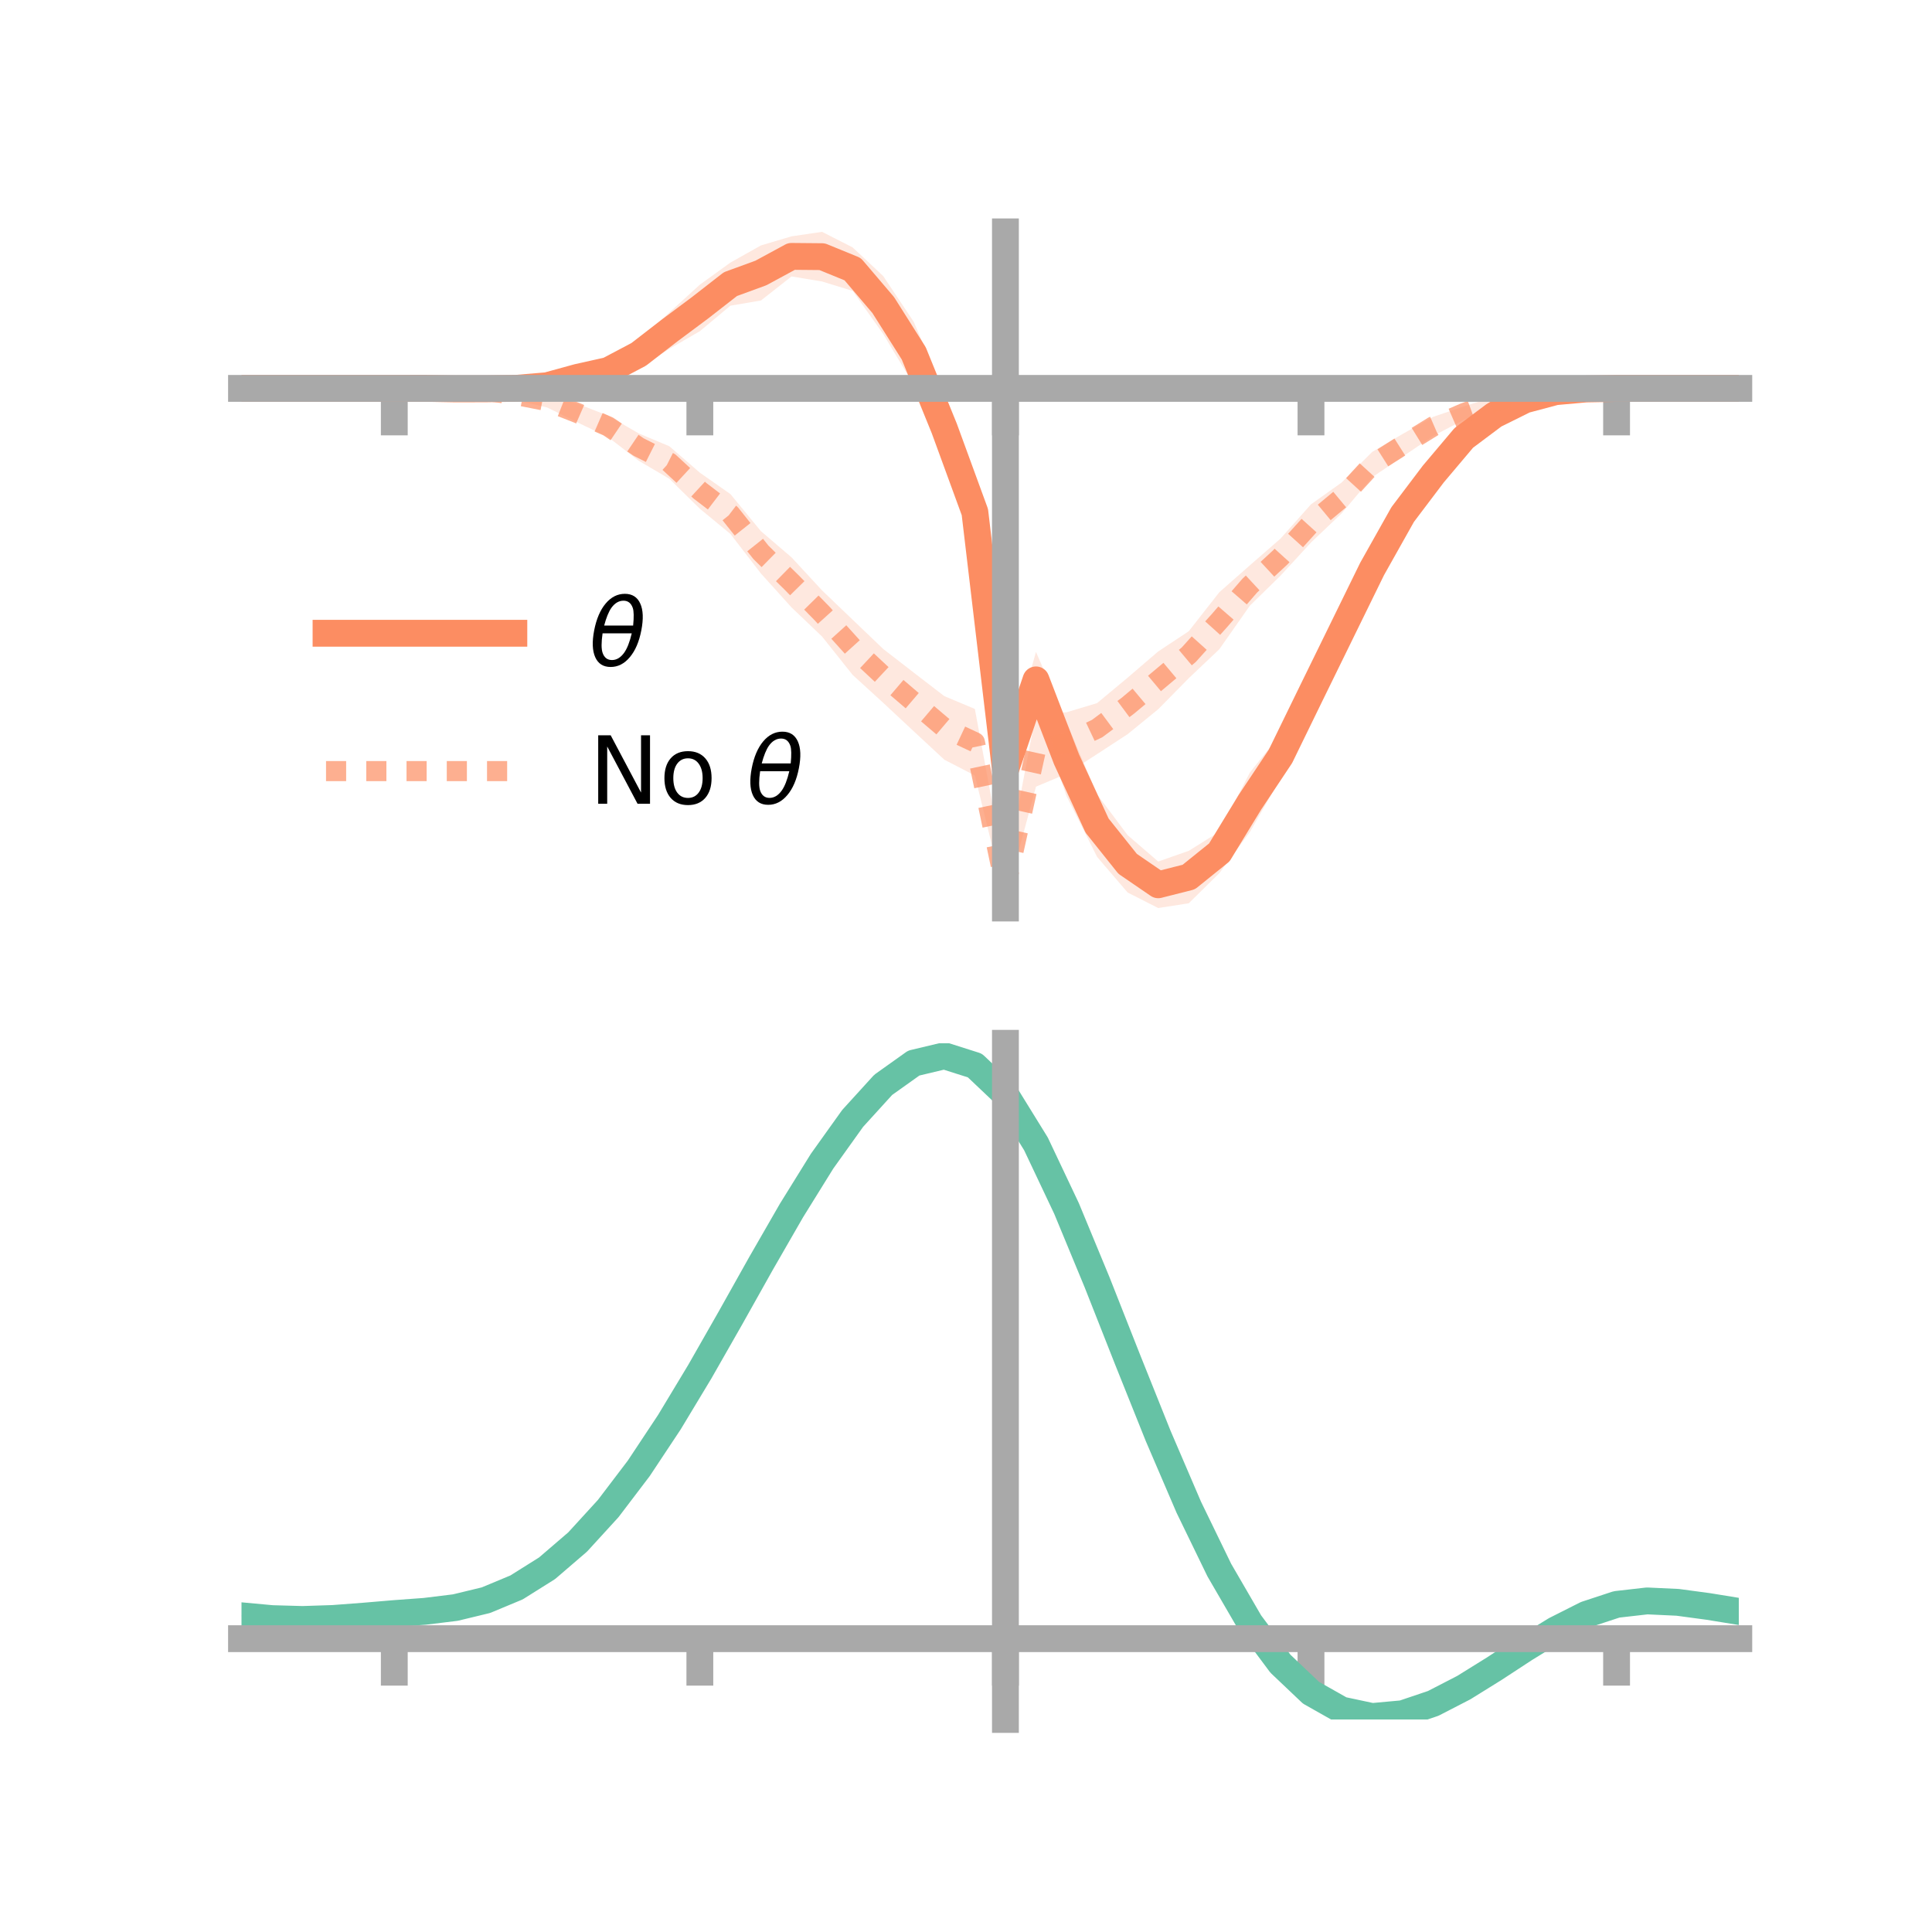 <?xml version="1.0" encoding="utf-8" standalone="no"?>
<!DOCTYPE svg PUBLIC "-//W3C//DTD SVG 1.1//EN"
  "http://www.w3.org/Graphics/SVG/1.1/DTD/svg11.dtd">
<!-- Created with matplotlib (https://matplotlib.org/) -->
<svg height="144pt" version="1.1" viewBox="0 0 144 144" width="144pt" xmlns="http://www.w3.org/2000/svg" xmlns:xlink="http://www.w3.org/1999/xlink">
 <defs>
  <style type="text/css">*{stroke-linecap:butt;stroke-linejoin:round;}</style>
 </defs>
 <g id="figure_1">
  <g id="patch_1">
   <path d="M 0 144 
L 144 144 
L 144 0 
L 0 0 
z
" style="fill:none;"/>
  </g>
  <g id="axes_1">
   <g id="patch_2">
    <path d="M 18 67.68 
L 129.6 67.68 
L 129.6 17.28 
L 18 17.28 
z
" style="fill:none;"/>
   </g>
   <g id="PolyCollection_1">
    <path clip-path="url(#pc3979e7dc3)" d="M 18 28.948 
L 18 28.948 
L 20.278 28.948 
L 22.555 28.948 
L 24.833 28.948 
L 27.11 28.948 
L 29.388 28.948 
L 31.665 28.894 
L 33.943 28.872 
L 36.22 28.779 
L 38.498 28.529 
L 40.776 28.177 
L 43.053 27.595 
L 45.331 26.826 
L 47.608 25.382 
L 49.886 23.296 
L 52.163 21.218 
L 54.441 19.571 
L 56.718 18.292 
L 58.996 17.615 
L 61.273 17.28 
L 63.551 18.441 
L 65.829 20.576 
L 68.106 23.989 
L 70.384 29.277 
L 72.661 36.039 
L 74.939 56.659 
L 77.216 48.591 
L 79.494 53.859 
L 81.771 59.207 
L 84.049 62.251 
L 86.327 64.214 
L 88.604 63.415 
L 90.882 61.99 
L 93.159 57.584 
L 95.437 54.718 
L 97.714 50.081 
L 99.992 45.764 
L 102.269 41.345 
L 104.547 37.511 
L 106.824 34.792 
L 109.102 32.101 
L 111.38 30.505 
L 113.657 29.601 
L 115.935 29.077 
L 118.212 28.942 
L 120.49 28.948 
L 122.767 28.948 
L 125.045 28.948 
L 127.322 28.948 
L 129.6 28.948 
L 129.6 28.948 
L 129.6 28.948 
L 127.322 28.948 
L 125.045 28.948 
L 122.767 28.948 
L 120.49 28.949 
L 118.212 29.041 
L 115.935 29.314 
L 113.657 30.002 
L 111.38 31.36 
L 109.102 33.177 
L 106.824 35.886 
L 104.547 39.191 
L 102.269 43.466 
L 99.992 48.345 
L 97.714 53.33 
L 95.437 58.034 
L 93.159 62.012 
L 90.882 65.079 
L 88.604 67.324 
L 86.327 67.68 
L 84.049 66.524 
L 81.771 63.867 
L 79.494 59.342 
L 77.216 52.76 
L 74.939 58.116 
L 72.661 40.292 
L 70.384 34.603 
L 68.106 28.686 
L 65.829 24.893 
L 63.551 21.681 
L 61.273 20.981 
L 58.996 20.604 
L 56.718 22.396 
L 54.441 22.784 
L 52.163 24.685 
L 49.886 26.003 
L 47.608 27.441 
L 45.331 28.403 
L 43.053 28.652 
L 40.776 29.321 
L 38.498 29.35 
L 36.22 29.179 
L 33.943 29.096 
L 31.665 28.991 
L 29.388 28.948 
L 27.11 28.948 
L 24.833 28.948 
L 22.555 28.948 
L 20.278 28.948 
L 18 28.948 
z
" style="fill:#fc8d62;fill-opacity:0.2;"/>
   </g>
   <g id="PolyCollection_2">
    <path clip-path="url(#pc3979e7dc3)" d="M 18 28.948 
L 18 28.948 
L 20.278 28.948 
L 22.555 28.948 
L 24.833 28.948 
L 27.11 28.948 
L 29.388 28.948 
L 31.665 28.886 
L 33.943 28.876 
L 36.22 28.939 
L 38.498 29.048 
L 40.776 29.426 
L 43.053 30.096 
L 45.331 30.985 
L 47.608 32.305 
L 49.886 33.259 
L 52.163 35.231 
L 54.441 36.825 
L 56.718 39.594 
L 58.996 41.542 
L 61.273 44.007 
L 63.551 46.19 
L 65.829 48.369 
L 68.106 50.133 
L 70.384 51.886 
L 72.661 52.841 
L 74.939 65.174 
L 77.216 53.161 
L 79.494 53.09 
L 81.771 52.406 
L 84.049 50.509 
L 86.327 48.555 
L 88.604 47.048 
L 90.882 44.14 
L 93.159 42.135 
L 95.437 40.15 
L 97.714 37.589 
L 99.992 35.969 
L 102.269 33.688 
L 104.547 32.341 
L 106.824 31.067 
L 109.102 30.293 
L 111.38 29.573 
L 113.657 29.227 
L 115.935 28.978 
L 118.212 28.941 
L 120.49 28.948 
L 122.767 28.948 
L 125.045 28.948 
L 127.322 28.948 
L 129.6 28.948 
L 129.6 28.948 
L 129.6 28.948 
L 127.322 28.948 
L 125.045 28.948 
L 122.767 28.948 
L 120.49 28.949 
L 118.212 29.038 
L 115.935 29.229 
L 113.657 29.617 
L 111.38 30.347 
L 109.102 31.293 
L 106.824 32.494 
L 104.547 34.032 
L 102.269 35.575 
L 99.992 38.269 
L 97.714 40.434 
L 95.437 42.912 
L 93.159 45.142 
L 90.882 48.389 
L 88.604 50.549 
L 86.327 52.861 
L 84.049 54.719 
L 81.771 56.206 
L 79.494 57.676 
L 77.216 58.632 
L 74.939 67.106 
L 72.661 57.802 
L 70.384 56.623 
L 68.106 54.508 
L 65.829 52.383 
L 63.551 50.304 
L 61.273 47.445 
L 58.996 45.272 
L 56.718 42.749 
L 54.441 39.796 
L 52.163 37.918 
L 49.886 35.683 
L 47.608 34.343 
L 45.331 32.584 
L 43.053 31.489 
L 40.776 30.368 
L 38.498 29.846 
L 36.22 29.321 
L 33.943 29.111 
L 31.665 28.974 
L 29.388 28.948 
L 27.11 28.948 
L 24.833 28.948 
L 22.555 28.948 
L 20.278 28.948 
L 18 28.948 
z
" style="fill:#fc8d62;fill-opacity:0.2;"/>
   </g>
   <g id="matplotlib.axis_1">
    <g id="xtick_1">
     <g id="line2d_1">
      <defs>
       <path d="M 0 0 
L 0 3.5 
" id="m53fbea5c5f" style="stroke:#a9a9a9;stroke-width:2;"/>
      </defs>
      <g>
       <use style="fill:#a9a9a9;stroke:#a9a9a9;stroke-width:2;" x="29.388" xlink:href="#m53fbea5c5f" y="28.948"/>
      </g>
     </g>
    </g>
    <g id="xtick_2">
     <g id="line2d_2">
      <g>
       <use style="fill:#a9a9a9;stroke:#a9a9a9;stroke-width:2;" x="52.163" xlink:href="#m53fbea5c5f" y="28.948"/>
      </g>
     </g>
    </g>
    <g id="xtick_3">
     <g id="line2d_3">
      <g>
       <use style="fill:#a9a9a9;stroke:#a9a9a9;stroke-width:2;" x="74.939" xlink:href="#m53fbea5c5f" y="28.948"/>
      </g>
     </g>
    </g>
    <g id="xtick_4">
     <g id="line2d_4">
      <g>
       <use style="fill:#a9a9a9;stroke:#a9a9a9;stroke-width:2;" x="97.714" xlink:href="#m53fbea5c5f" y="28.948"/>
      </g>
     </g>
    </g>
    <g id="xtick_5">
     <g id="line2d_5">
      <g>
       <use style="fill:#a9a9a9;stroke:#a9a9a9;stroke-width:2;" x="120.49" xlink:href="#m53fbea5c5f" y="28.948"/>
      </g>
     </g>
    </g>
   </g>
   <g id="matplotlib.axis_2"/>
   <g id="line2d_6">
    <path clip-path="url(#pc3979e7dc3)" d="M 18 28.948 
L 20.278 28.948 
L 22.555 28.948 
L 24.833 28.948 
L 27.11 28.948 
L 29.388 28.948 
L 31.665 28.943 
L 33.943 28.984 
L 36.22 28.979 
L 38.498 28.94 
L 40.776 28.749 
L 43.053 28.123 
L 45.331 27.615 
L 47.608 26.411 
L 49.886 24.649 
L 52.163 22.952 
L 54.441 21.177 
L 56.718 20.344 
L 58.996 19.109 
L 61.273 19.13 
L 63.551 20.061 
L 65.829 22.735 
L 68.106 26.338 
L 70.384 31.94 
L 72.661 38.166 
L 74.939 57.388 
L 77.216 50.675 
L 79.494 56.6 
L 81.771 61.537 
L 84.049 64.387 
L 86.327 65.947 
L 88.604 65.37 
L 90.882 63.534 
L 93.159 59.798 
L 95.437 56.376 
L 97.714 51.706 
L 99.992 47.054 
L 102.269 42.405 
L 104.547 38.351 
L 106.824 35.339 
L 109.102 32.639 
L 111.38 30.932 
L 113.657 29.802 
L 115.935 29.195 
L 118.212 28.991 
L 120.49 28.949 
L 122.767 28.948 
L 125.045 28.948 
L 127.322 28.948 
L 129.6 28.948 
" style="fill:none;stroke:#fc8d62;stroke-linecap:square;stroke-width:2;"/>
   </g>
   <g id="line2d_7">
    <path clip-path="url(#pc3979e7dc3)" d="M 18 28.948 
L 20.278 28.948 
L 22.555 28.948 
L 24.833 28.948 
L 27.11 28.948 
L 29.388 28.948 
L 31.665 28.93 
L 33.943 28.993 
L 36.22 29.13 
L 38.498 29.447 
L 40.776 29.897 
L 43.053 30.793 
L 45.331 31.785 
L 47.608 33.324 
L 49.886 34.471 
L 52.163 36.574 
L 54.441 38.311 
L 56.718 41.171 
L 58.996 43.407 
L 61.273 45.726 
L 63.551 48.247 
L 65.829 50.376 
L 68.106 52.321 
L 70.384 54.254 
L 72.661 55.322 
L 74.939 66.14 
L 77.216 55.896 
L 79.494 55.383 
L 81.771 54.306 
L 84.049 52.614 
L 86.327 50.708 
L 88.604 48.799 
L 90.882 46.264 
L 93.159 43.639 
L 95.437 41.531 
L 97.714 39.012 
L 99.992 37.119 
L 102.269 34.632 
L 104.547 33.186 
L 106.824 31.781 
L 109.102 30.793 
L 111.38 29.96 
L 113.657 29.422 
L 115.935 29.104 
L 118.212 28.989 
L 120.49 28.948 
L 122.767 28.948 
L 125.045 28.948 
L 127.322 28.948 
L 129.6 28.948 
" style="fill:none;stroke:#fc8d62;stroke-dasharray:1.5,1.5;stroke-dashoffset:0;stroke-opacity:0.7;stroke-width:1.5;"/>
   </g>
   <g id="patch_3">
    <path d="M 74.939 67.68 
L 74.939 17.28 
" style="fill:none;stroke:#a9a9a9;stroke-linecap:square;stroke-linejoin:miter;stroke-width:2;"/>
   </g>
   <g id="patch_4">
    <path d="M 129.6 67.68 
L 129.6 17.28 
" style="fill:none;"/>
   </g>
   <g id="patch_5">
    <path d="M 18 28.948 
L 129.6 28.948 
" style="fill:none;stroke:#a9a9a9;stroke-linecap:square;stroke-linejoin:miter;stroke-width:2;"/>
   </g>
   <g id="patch_6">
    <path d="M 18 17.28 
L 129.6 17.28 
" style="fill:none;"/>
   </g>
   <g id="legend_1">
    <g id="line2d_8">
     <path d="M 24.3 47.2 
L 38.3 47.2 
" style="fill:none;stroke:#fc8d62;stroke-linecap:square;stroke-width:2;"/>
    </g>
    <g id="line2d_9"/>
    <g id="text_1">
     <!-- $\theta$ -->
     <g transform="translate(43.9 49.65)scale(0.07 -0.07)">
      <defs>
       <path d="M 45.516 34.672 
L 14.453 34.672 
Q 12.359 20.062 14.5 13.875 
Q 17.188 6.25 24.469 6.25 
Q 31.781 6.25 37.359 13.922 
Q 42.234 20.656 45.516 34.672 
z
M 47.016 42.969 
Q 48.344 56.844 46.625 61.719 
Q 43.953 69.438 36.766 69.438 
Q 29.297 69.438 23.828 61.812 
Q 19.531 55.672 16.156 42.969 
z
M 38.188 76.766 
Q 49.906 76.766 54.594 66.406 
Q 59.281 56.109 55.719 37.844 
Q 52.203 19.625 43.453 9.281 
Q 34.766 -1.125 23.047 -1.125 
Q 11.281 -1.125 6.641 9.281 
Q 2 19.625 5.516 37.844 
Q 9.078 56.109 17.719 66.406 
Q 26.422 76.766 38.188 76.766 
z
" id="DejaVuSans-Oblique-952"/>
      </defs>
      <use transform="translate(0 0.234)" xlink:href="#DejaVuSans-Oblique-952"/>
     </g>
    </g>
    <g id="line2d_10">
     <path d="M 24.3 57.474 
L 38.3 57.474 
" style="fill:none;stroke:#fc8d62;stroke-dasharray:1.5,1.5;stroke-dashoffset:0;stroke-opacity:0.7;stroke-width:1.5;"/>
    </g>
    <g id="line2d_11"/>
    <g id="text_2">
     <!-- No $\theta$ -->
     <g transform="translate(43.9 59.924)scale(0.07 -0.07)">
      <defs>
       <path d="M 9.812 72.906 
L 23.094 72.906 
L 55.422 11.922 
L 55.422 72.906 
L 64.984 72.906 
L 64.984 0 
L 51.703 0 
L 19.391 60.984 
L 19.391 0 
L 9.812 0 
z
" id="DejaVuSans-78"/>
       <path d="M 30.609 48.391 
Q 23.391 48.391 19.188 42.75 
Q 14.984 37.109 14.984 27.297 
Q 14.984 17.484 19.156 11.844 
Q 23.344 6.203 30.609 6.203 
Q 37.797 6.203 41.984 11.859 
Q 46.188 17.531 46.188 27.297 
Q 46.188 37.016 41.984 42.703 
Q 37.797 48.391 30.609 48.391 
z
M 30.609 56 
Q 42.328 56 49.016 48.375 
Q 55.719 40.766 55.719 27.297 
Q 55.719 13.875 49.016 6.219 
Q 42.328 -1.422 30.609 -1.422 
Q 18.844 -1.422 12.172 6.219 
Q 5.516 13.875 5.516 27.297 
Q 5.516 40.766 12.172 48.375 
Q 18.844 56 30.609 56 
z
" id="DejaVuSans-111"/>
       <path id="DejaVuSans-32"/>
      </defs>
      <use transform="translate(0 0.234)" xlink:href="#DejaVuSans-78"/>
      <use transform="translate(74.805 0.234)" xlink:href="#DejaVuSans-111"/>
      <use transform="translate(135.986 0.234)" xlink:href="#DejaVuSans-32"/>
      <use transform="translate(167.773 0.234)" xlink:href="#DejaVuSans-Oblique-952"/>
     </g>
    </g>
   </g>
  </g>
  <g id="axes_2">
   <g id="patch_7">
    <path d="M 18 128.16 
L 129.6 128.16 
L 129.6 77.76 
L 18 77.76 
z
" style="fill:none;"/>
   </g>
   <g id="PolyCollection_3">
    <path clip-path="url(#p40244d5284)" d="M 18 120.471 
L 18 120.392 
L 20.278 120.612 
L 22.555 120.677 
L 24.833 120.595 
L 27.11 120.414 
L 29.388 120.212 
L 31.665 120.041 
L 33.943 119.757 
L 36.22 119.199 
L 38.498 118.24 
L 40.776 116.788 
L 43.053 114.792 
L 45.331 112.244 
L 47.608 109.178 
L 49.886 105.661 
L 52.163 101.794 
L 54.441 97.706 
L 56.718 93.553 
L 58.996 89.509 
L 61.273 85.762 
L 63.551 82.512 
L 65.829 79.961 
L 68.106 78.311 
L 70.384 77.76 
L 72.661 78.497 
L 74.939 80.69 
L 77.216 84.429 
L 79.494 89.314 
L 81.771 94.896 
L 84.049 100.756 
L 86.327 106.53 
L 88.604 111.916 
L 90.882 116.681 
L 93.159 120.658 
L 95.437 123.753 
L 97.714 125.933 
L 99.992 127.229 
L 102.269 127.719 
L 104.547 127.516 
L 106.824 126.76 
L 109.102 125.606 
L 111.38 124.215 
L 113.657 122.753 
L 115.935 121.378 
L 118.212 120.243 
L 120.49 119.498 
L 122.767 119.241 
L 125.045 119.353 
L 127.322 119.671 
L 129.6 120.054 
L 129.6 120.159 
L 129.6 120.159 
L 127.322 119.802 
L 125.045 119.504 
L 122.767 119.404 
L 120.49 119.667 
L 118.212 120.423 
L 115.935 121.587 
L 113.657 123.01 
L 111.38 124.526 
L 109.102 125.967 
L 106.824 127.162 
L 104.547 127.944 
L 102.269 128.16 
L 99.992 127.678 
L 97.714 126.398 
L 95.437 124.257 
L 93.159 121.24 
L 90.882 117.377 
L 88.604 112.759 
L 86.327 107.54 
L 84.049 101.942 
L 81.771 96.256 
L 79.494 90.837 
L 77.216 86.091 
L 74.939 82.46 
L 72.661 80.336 
L 70.384 79.626 
L 68.106 80.162 
L 65.829 81.755 
L 63.551 84.211 
L 61.273 87.334 
L 58.996 90.927 
L 56.718 94.798 
L 54.441 98.767 
L 52.163 102.668 
L 49.886 106.356 
L 47.608 109.71 
L 45.331 112.636 
L 43.053 115.072 
L 40.776 116.991 
L 38.498 118.398 
L 36.22 119.336 
L 33.943 119.882 
L 31.665 120.157 
L 29.388 120.319 
L 27.11 120.505 
L 24.833 120.667 
L 22.555 120.735 
L 20.278 120.672 
L 18 120.471 
z
" style="fill:#66c2a5;fill-opacity:0.2;"/>
   </g>
   <g id="matplotlib.axis_3">
    <g id="xtick_6">
     <g id="line2d_12">
      <g>
       <use style="fill:#a9a9a9;stroke:#a9a9a9;stroke-width:2;" x="29.388" xlink:href="#m53fbea5c5f" y="122.137"/>
      </g>
     </g>
    </g>
    <g id="xtick_7">
     <g id="line2d_13">
      <g>
       <use style="fill:#a9a9a9;stroke:#a9a9a9;stroke-width:2;" x="52.163" xlink:href="#m53fbea5c5f" y="122.137"/>
      </g>
     </g>
    </g>
    <g id="xtick_8">
     <g id="line2d_14">
      <g>
       <use style="fill:#a9a9a9;stroke:#a9a9a9;stroke-width:2;" x="74.939" xlink:href="#m53fbea5c5f" y="122.137"/>
      </g>
     </g>
    </g>
    <g id="xtick_9">
     <g id="line2d_15">
      <g>
       <use style="fill:#a9a9a9;stroke:#a9a9a9;stroke-width:2;" x="97.714" xlink:href="#m53fbea5c5f" y="122.137"/>
      </g>
     </g>
    </g>
    <g id="xtick_10">
     <g id="line2d_16">
      <g>
       <use style="fill:#a9a9a9;stroke:#a9a9a9;stroke-width:2;" x="120.49" xlink:href="#m53fbea5c5f" y="122.137"/>
      </g>
     </g>
    </g>
   </g>
   <g id="matplotlib.axis_4"/>
   <g id="line2d_17">
    <path clip-path="url(#p40244d5284)" d="M 18 120.432 
L 20.278 120.642 
L 22.555 120.706 
L 24.833 120.631 
L 27.11 120.459 
L 29.388 120.266 
L 31.665 120.099 
L 33.943 119.819 
L 36.22 119.268 
L 38.498 118.319 
L 40.776 116.889 
L 43.053 114.932 
L 45.331 112.44 
L 47.608 109.444 
L 49.886 106.009 
L 52.163 102.231 
L 54.441 98.237 
L 56.718 94.176 
L 58.996 90.218 
L 61.273 86.548 
L 63.551 83.361 
L 65.829 80.858 
L 68.106 79.236 
L 70.384 78.693 
L 72.661 79.416 
L 74.939 81.575 
L 77.216 85.26 
L 79.494 90.075 
L 81.771 95.576 
L 84.049 101.349 
L 86.327 107.035 
L 88.604 112.338 
L 90.882 117.029 
L 93.159 120.949 
L 95.437 124.005 
L 97.714 126.166 
L 99.992 127.454 
L 102.269 127.939 
L 104.547 127.73 
L 106.824 126.961 
L 109.102 125.786 
L 111.38 124.371 
L 113.657 122.881 
L 115.935 121.482 
L 118.212 120.333 
L 120.49 119.583 
L 122.767 119.323 
L 125.045 119.429 
L 127.322 119.736 
L 129.6 120.106 
" style="fill:none;stroke:#66c2a5;stroke-linecap:square;stroke-width:2;"/>
   </g>
   <g id="patch_8">
    <path d="M 74.939 128.16 
L 74.939 77.76 
" style="fill:none;stroke:#a9a9a9;stroke-linecap:square;stroke-linejoin:miter;stroke-width:2;"/>
   </g>
   <g id="patch_9">
    <path d="M 129.6 128.16 
L 129.6 77.76 
" style="fill:none;"/>
   </g>
   <g id="patch_10">
    <path d="M 18 122.137 
L 129.6 122.137 
" style="fill:none;stroke:#a9a9a9;stroke-linecap:square;stroke-linejoin:miter;stroke-width:2;"/>
   </g>
   <g id="patch_11">
    <path d="M 18 77.76 
L 129.6 77.76 
" style="fill:none;"/>
   </g>
  </g>
 </g>
 <defs>
  <clipPath id="pc3979e7dc3">
   <rect height="50.4" width="111.6" x="18" y="17.28"/>
  </clipPath>
  <clipPath id="p40244d5284">
   <rect height="50.4" width="111.6" x="18" y="77.76"/>
  </clipPath>
 </defs>
</svg>
